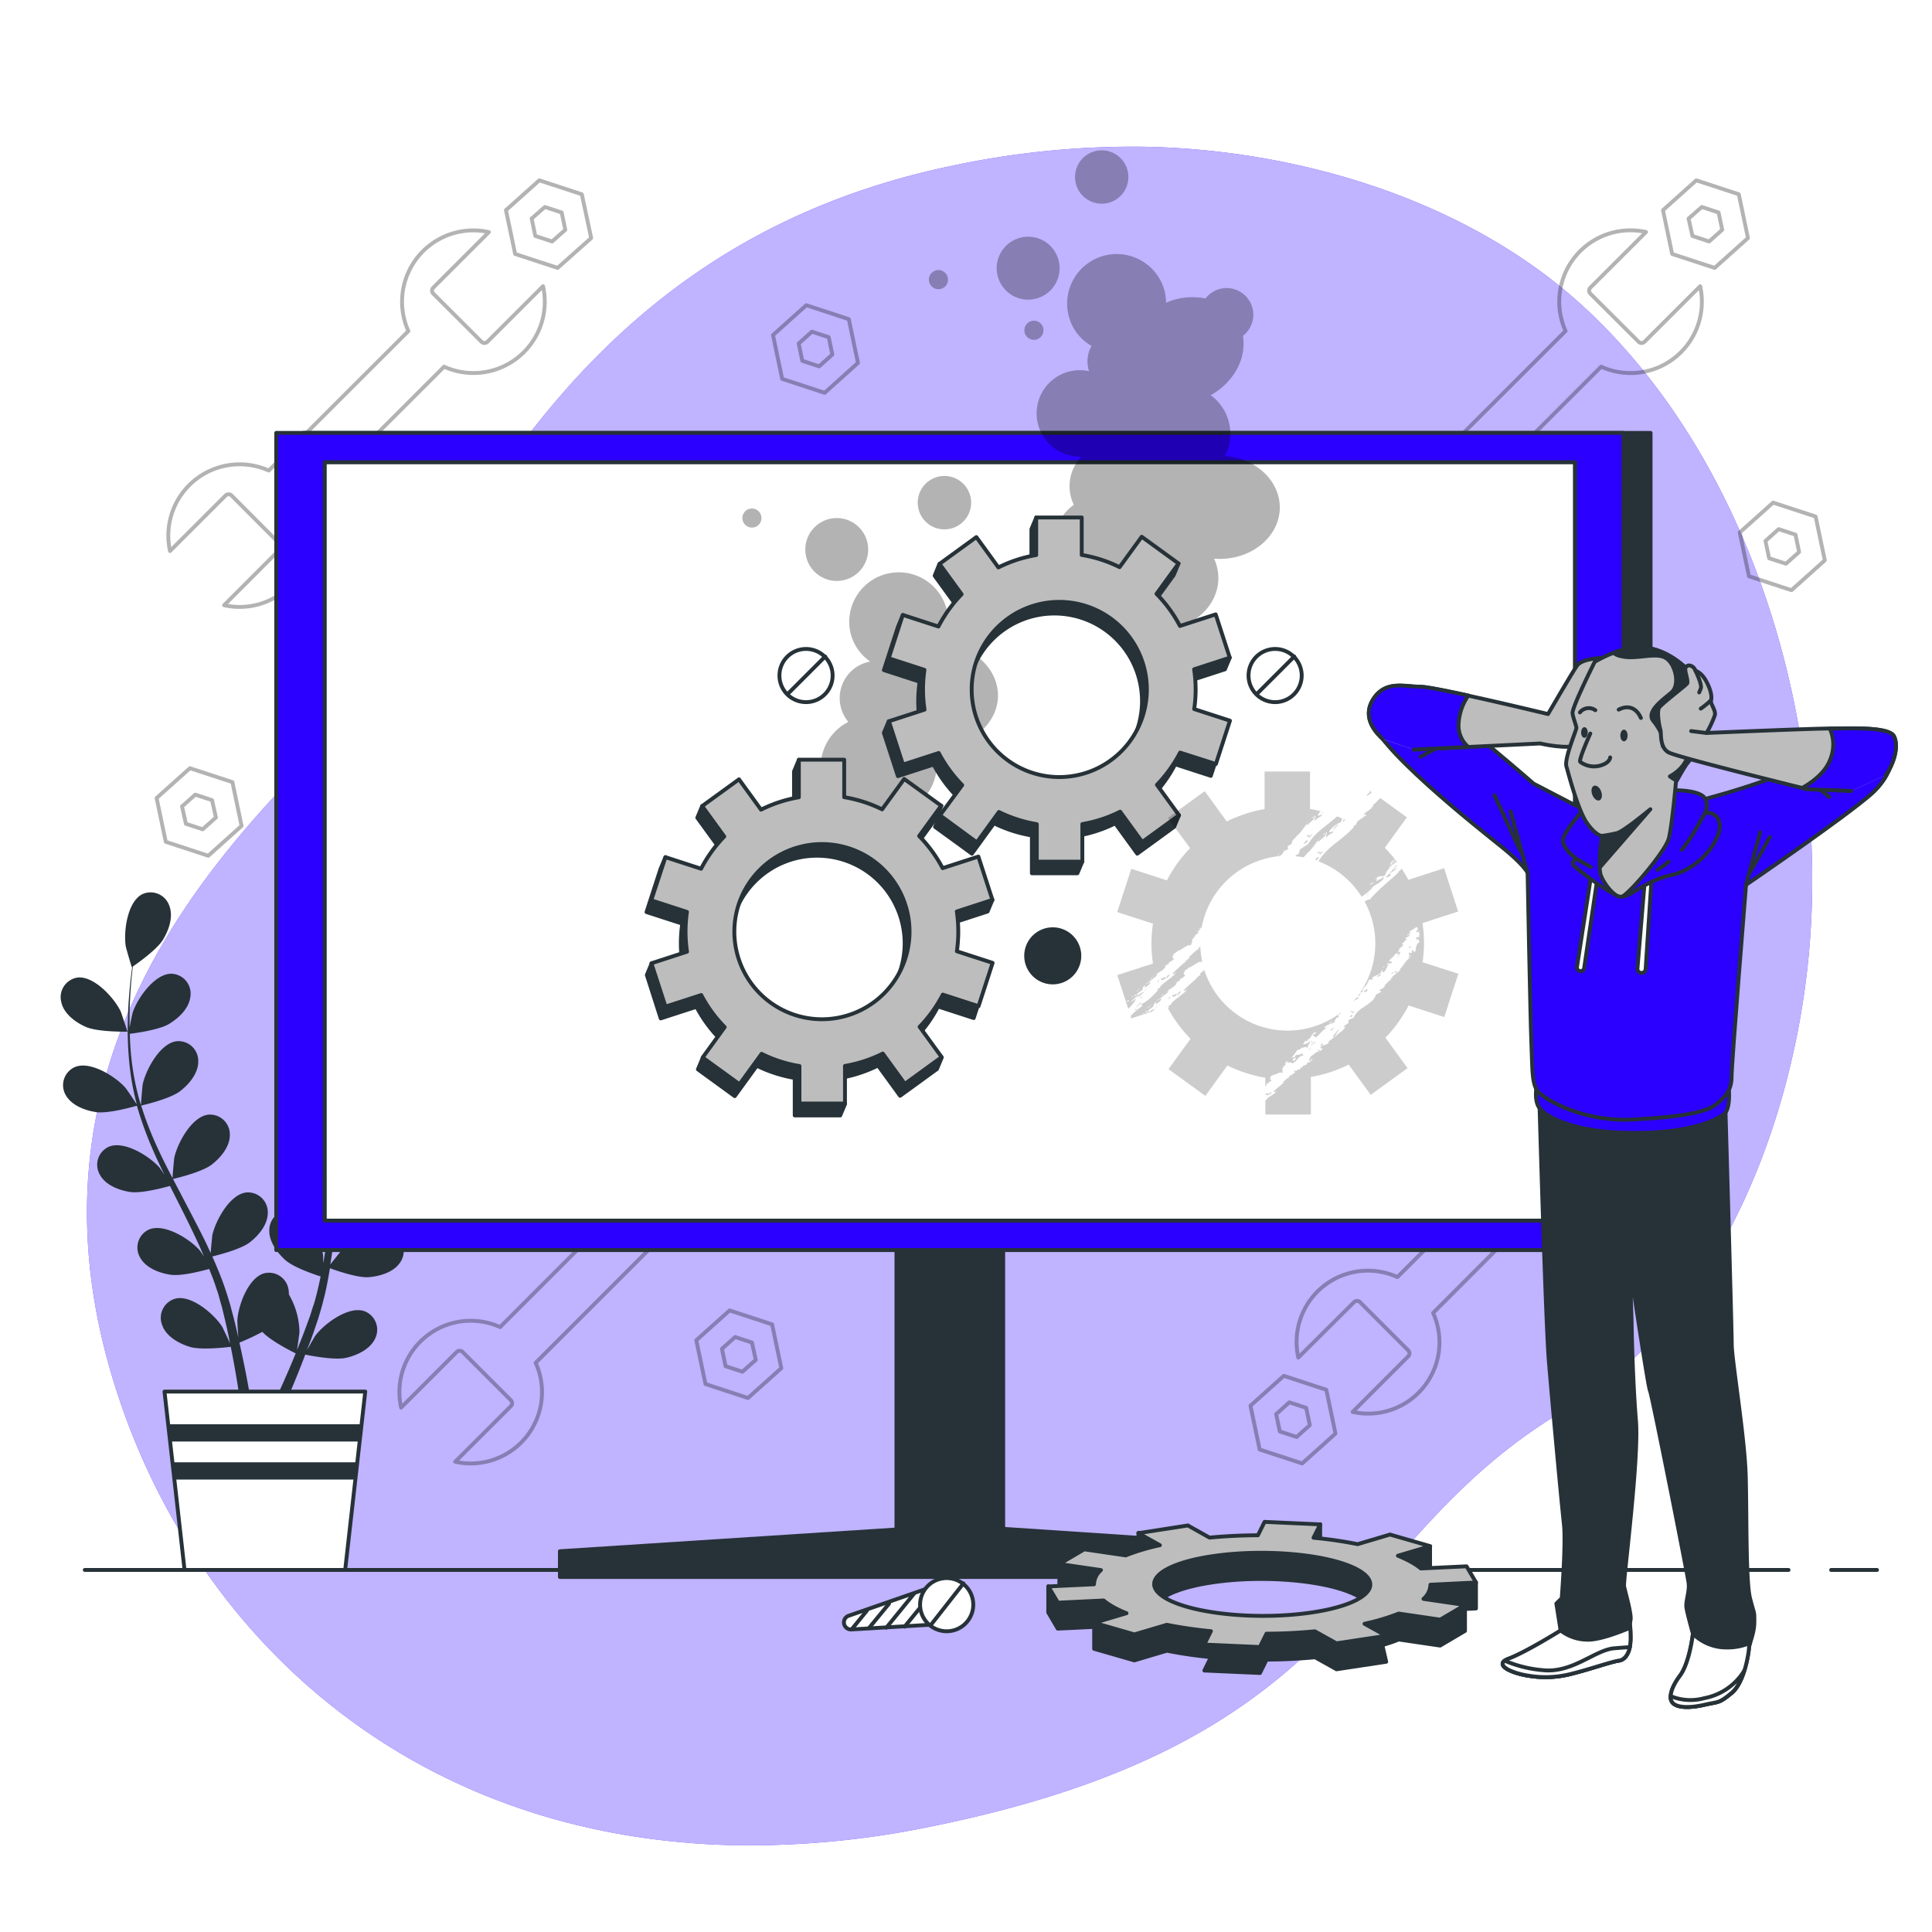 <svg class="animated" id="freepik_stories-computer-troubleshooting" xmlns="http://www.w3.org/2000/svg" viewBox="0 0 500 500" version="1.1" xmlns:xlink="http://www.w3.org/1999/xlink" xmlns:svgjs="http://svgjs.com/svgjs"><style>svg#freepik_stories-computer-troubleshooting:not(.animated) .animable {opacity: 0;}svg#freepik_stories-computer-troubleshooting.animated #freepik--gears-1--inject-16 {animation: 0.9s 1 forwards linear fadeIn;animation-delay: 0s;}            @keyframes fadeIn {                0% {                    opacity: 0;                }                100% {                    opacity: 1;                }            }        </style><g id="freepik--background-simple--inject-16" class="animable" style="transform-origin: 245.758px 257.766px;"><path d="M467.6,251.91c-4.93,41.8-24,90.41-62.14,112.73-57.59,33.75-52.77,85.64-165.19,108.2a231.26,231.26,0,0,1-49.84,4.71,194.66,194.66,0,0,1-24.47-2C94.51,465.12,46.43,415.46,28.79,355.5,5.58,276.66,51.93,225,82.65,193.94s53.23-128,163.57-151A223.75,223.75,0,0,1,297.45,38c39.26,1,82.08,13.86,111.71,40.76q3.33,3,6.5,6.28C456.84,127.33,474.34,194.92,467.6,251.91Z" style="fill: #2C00FF; transform-origin: 245.758px 257.766px;" id="elbdw5l3prg78" class="animable"></path><g id="elvmx4fvts7c"><path d="M467.6,251.91c-4.93,41.8-24,90.41-62.14,112.73-57.59,33.75-52.77,85.64-165.19,108.2a231.26,231.26,0,0,1-49.84,4.71,194.66,194.66,0,0,1-24.47-2C94.51,465.12,46.43,415.46,28.79,355.5,5.58,276.66,51.93,225,82.65,193.94s53.23-128,163.57-151A223.75,223.75,0,0,1,297.45,38c39.26,1,82.08,13.86,111.71,40.76q3.33,3,6.5,6.28C456.84,127.33,474.34,194.92,467.6,251.91Z" style="fill: rgb(255, 255, 255); opacity: 0.7; transform-origin: 245.758px 257.766px;" class="animable" id="elqipdjz4p83"></path></g></g><g id="freepik--Plant--inject-16" class="animable" style="transform-origin: 71.013px 318.623px;"><path d="M22.26,265.78C25.37,267.14,33,267,33,267s-1.64-5-1.78-5.28C29.53,258.2,24.25,252.44,20,253a5.13,5.13,0,0,0-4.12,6.42C16.56,262.42,19.61,264.63,22.26,265.78Z" style="fill: rgb(38, 50, 56); transform-origin: 24.349px 259.983px;" id="elauuobfer5g" class="animable"></path><path d="M24.88,287.81c3.23.47,10-1.5,10.55-1.65a91.77,91.77,0,0,0,4.12,11.39c.93,2.16,1.94,4.31,3,6.45-.62-.91-1.18-1.72-1.27-1.82-2.53-2.93-9.14-7.09-13.13-5.4a5.12,5.12,0,0,0-2.27,7.29c1.47,2.68,5,4,7.86,4.42s8.72-1.14,10.25-1.57c.41.81.81,1.63,1.22,2.45,2,3.91,3.94,7.81,5.76,11.69.65,1.37,1.23,2.74,1.82,4.11-.55-.81-1-1.48-1.11-1.58-2.53-2.92-9.14-7.09-13.13-5.39a5.13,5.13,0,0,0-2.27,7.28c1.47,2.68,5,4,7.86,4.42s8.15-1,10-1.49c.56,1.42,1.13,2.84,1.6,4.24.31,1,.67,1.87.92,2.86s.54,1.93.81,2.88c.44,1.85.91,3.76,1.3,5.57.28,1.27.52,2.47.77,3.69-.62-1.37-1.9-4-2-4.23-2.05-3.28-8-8.4-12.16-7.33A5.14,5.14,0,0,0,42,343c1,2.87,4.34,4.72,7.1,5.56,3.05.93,9.78.08,10.62,0,.41,2,.78,4,1.1,5.83.73,4.1,1.27,7.77,1.68,10.88h2.84c-.49-3.22-1.14-7.05-2-11.35-.41-2-.88-4.22-1.38-6.46a55.55,55.55,0,0,0,5.93-2.78c2.21,2.4,7.9,5.21,8.63,5.57-.77,1.9-1.54,3.74-2.3,5.47-1.57,3.61-3.06,6.82-4.38,9.55h3.07c1.13-2.52,2.38-5.38,3.68-8.55.79-1.93,1.6-4,2.41-6.15.82.17,7.48,1.53,10.59.83,2.82-.64,6.24-2.23,7.5-5a5.14,5.14,0,0,0-2.83-7.09c-4.11-1.38-10.38,3.29-12.68,6.4-.13.18-1.38,2.34-2.14,3.71.32-.87.65-1.72,1-2.62.65-1.79,1.25-3.59,1.91-5.53.28-.95.57-1.9.85-2.87s.51-2,.78-3c.56-2.34,1-4.75,1.41-7.18,1.56.57,7.15,2.52,10,2.31s6.5-1.26,8.17-3.82a5.14,5.14,0,0,0-1.73-7.44c-3.85-2-10.75,1.68-13.49,4.41-.17.17-1.92,2.35-2.86,3.56.23-1.46.47-2.92.65-4.41.54-4.29.94-8.66,1.37-13,.13-1.34.27-2.66.41-4,.56.21,7.15,2.66,10.39,2.44,2.89-.21,6.5-1.27,8.17-3.83a5.12,5.12,0,0,0-1.72-7.43c-3.85-2-10.76,1.67-13.5,4.4-.2.21-2.71,3.35-3.31,4.18.31-2.93.64-5.84,1.09-8.7a89.63,89.63,0,0,1,2.5-11.45c.25.1,7.12,2.7,10.45,2.46,2.88-.2,6.5-1.26,8.16-3.82a5.13,5.13,0,0,0-1.72-7.44c-3.85-2-10.75,1.68-13.5,4.41-.21.21-2.91,3.59-3.36,4.24.07-.22.11-.45.18-.67a66.15,66.15,0,0,1,4.53-10.82c1-1.93,2-3.72,3.1-5.44,1.23.62,6.88,3.36,9.89,3.48s6.6-.54,8.54-2.9a5.13,5.13,0,0,0-.89-7.58c-3.62-2.4-10.88.49-13.9,2.9-.17.13-1.69,1.65-2.79,2.77.49-.77,1-1.57,1.47-2.3,1.81-2.73,3.64-5.11,5.27-7.22.94-1.18,1.82-2.24,2.65-3.22,1.52,0,7.65-.21,10.33-1.47s5.61-3.52,6.24-6.51a5.13,5.13,0,0,0-4.29-6.31c-4.31-.47-9.43,5.44-11,9-.14.31-1.71,5.33-1.64,5.33h.1c-.82.92-1.68,1.92-2.6,3-1.69,2.07-3.57,4.42-5.45,7.12a90.82,90.82,0,0,0-5.65,9,67.42,67.42,0,0,0-4.83,10.87,1,1,0,0,1,0,.14c0-1.27,0-4.82-.07-5.1-.49-3.83-3.71-10.95-8-11.74a5.12,5.12,0,0,0-5.91,4.82c-.25,3,2,6.1,4.11,8,2.43,2.18,9.18,4.28,9.72,4.44a89.87,89.87,0,0,0-2.85,11.77c-.42,2.32-.76,4.67-1.08,7,0-1.1,0-2.08,0-2.22-.5-3.84-3.72-11-8-11.74a5.12,5.12,0,0,0-5.91,4.82c-.25,3,2,6.1,4.11,8s7.91,3.86,9.43,4.35c-.12.9-.24,1.81-.35,2.71-.52,4.35-1,8.69-1.64,12.94-.21,1.49-.48,3-.75,4.42,0-1,0-1.79,0-1.92-.5-3.83-3.71-11-8-11.74a5.13,5.13,0,0,0-5.92,4.82c-.25,3.05,2,6.1,4.12,8s7.35,3.68,9.15,4.26c-.32,1.49-.63,3-1,4.42-.27,1-.47,1.93-.81,2.9s-.61,1.9-.91,2.84c-.66,1.79-1.32,3.64-2,5.37-.47,1.21-.93,2.35-1.39,3.5.23-1.49.63-4.41.63-4.65A19.89,19.89,0,0,0,74.76,335a6.07,6.07,0,0,0-.07-1.13,5.12,5.12,0,0,0-6.27-4.35c-4.18,1.11-6.84,8.46-7,12.33,0,.22.14,2.71.26,4.28-.21-.91-.41-1.8-.63-2.73-.44-1.86-.94-3.69-1.46-5.67-.28-.94-.57-1.9-.87-2.86s-.67-2-1-2.93c-.83-2.26-1.77-4.52-2.78-6.77,1.62-.39,7.35-1.85,9.66-3.62s4.72-4.63,4.7-7.69a5.12,5.12,0,0,0-5.54-5.25c-4.31.47-8,7.33-8.83,11.12,0,.23-.3,3-.41,4.55-.62-1.35-1.22-2.7-1.89-4-1.93-3.88-4-7.74-6-11.61-.63-1.18-1.24-2.37-1.86-3.55.58-.14,7.43-1.73,10-3.71,2.3-1.75,4.73-4.63,4.71-7.69a5.13,5.13,0,0,0-5.54-5.25c-4.31.47-8,7.33-8.83,11.12-.06.28-.42,4.29-.46,5.31-1.36-2.61-2.69-5.23-3.89-7.86a90.22,90.22,0,0,1-4.23-10.92c.27-.06,7.43-1.69,10.07-3.72,2.3-1.76,4.73-4.63,4.71-7.69a5.13,5.13,0,0,0-5.54-5.25c-4.31.47-8,7.33-8.83,11.12-.06.3-.45,4.6-.46,5.39-.07-.22-.16-.44-.22-.65A66,66,0,0,1,34,273.79c-.24-2.16-.35-4.23-.41-6.24,1.36-.17,7.59-1,10.17-2.56s5.21-4.09,5.52-7.13A5.13,5.13,0,0,0,44.33,252c-4.33,0-8.8,6.4-10,10.08-.07.2-.5,2.31-.8,3.85,0-.91,0-1.85,0-2.72,0-3.28.22-6.28.42-8.93.13-1.51.28-2.88.43-4.15,1.25-.86,6.26-4.4,7.8-6.93s2.74-6,1.61-8.87a5.13,5.13,0,0,0-7-2.9c-3.85,2-4.87,9.74-4.23,13.56.06.32,1.51,5.38,1.58,5.34l.07-.05c-.17,1.22-.33,2.53-.49,4-.26,2.66-.54,5.66-.61,9a89.84,89.84,0,0,0,.25,10.62,67.16,67.16,0,0,0,2,11.73l0,.13c-.68-1.07-2.69-4-2.87-4.21-2.53-2.92-9.14-7.09-13.13-5.39A5.13,5.13,0,0,0,17,283.39C18.5,286.07,22,287.4,24.88,287.81Z" style="fill: rgb(38, 50, 56); transform-origin: 71.326px 298.108px;" id="el1zrbmbpmgyq" class="animable"></path><path d="M99.18,267.46c.07,0,1.38-5.06,1.43-5.39.53-3.83-.69-11.55-4.59-13.43a5.13,5.13,0,0,0-7,3.09c-1,2.87.28,6.4,1.85,8.82C92.74,263.4,99.18,267.45,99.18,267.46Z" style="fill: rgb(38, 50, 56); transform-origin: 94.697px 257.821px;" id="el9m88wcrhmoc" class="animable"></path><polygon points="89.33 406.3 47.76 406.3 42.57 360.14 94.53 360.14 89.33 406.3" style="fill: rgb(255, 255, 255); stroke: rgb(38, 50, 56); stroke-linecap: round; stroke-linejoin: round; transform-origin: 68.55px 383.22px;" id="el8no2va2lu5e" class="animable"></polygon><polygon points="43.52 368.6 44.02 373.07 93.07 373.07 93.58 368.6 43.52 368.6" style="fill: rgb(38, 50, 56); transform-origin: 68.55px 370.835px;" id="el60eg6nwh9zi" class="animable"></polygon><polygon points="91.97 382.91 92.47 378.44 44.63 378.44 45.13 382.91 91.97 382.91" style="fill: rgb(38, 50, 56); transform-origin: 68.55px 380.675px;" id="el494c0znb47s" class="animable"></polygon></g><g id="freepik--Tools--inject-16" class="animable" style="transform-origin: 256.395px 212.707px;"><g id="el6rt4sbcxs6m"><path d="M78.8,131,114.93,94.9a18.45,18.45,0,0,0,25.61-20.83L126.16,88.44a1.1,1.1,0,0,1-1.56,0L112.14,76a1.1,1.1,0,0,1,0-1.56l14.38-14.37a18.45,18.45,0,0,0-20.83,25.61L69.56,121.78A18.45,18.45,0,0,0,44,142.61l14.38-14.37a1.09,1.09,0,0,1,1.55,0L72.35,140.7a1.1,1.1,0,0,1,0,1.56L58,156.63A18.44,18.44,0,0,0,78.8,131Z" style="fill: none; stroke: rgb(0, 0, 0); stroke-linecap: round; stroke-linejoin: round; opacity: 0.3; transform-origin: 92.273px 108.349px;" class="animable" id="el8gs2c28ek15"></path></g><g id="elfyv86afwt6"><path d="M150.57,50.28l-11-3.61-8.63,7.72,2.38,11.34,11,3.6L153,61.61Zm-7.68,12.21-4.36-1.43-.94-4.49,3.42-3,4.35,1.42.94,4.49Z" style="fill: none; stroke: rgb(0, 0, 0); stroke-linecap: round; stroke-linejoin: round; opacity: 0.3; transform-origin: 141.97px 58px;" class="animable" id="elgt07qwqpwf"></path></g><g id="elo4cdnywnev"><path d="M397.78,294.38l-36.13,36.13A18.45,18.45,0,0,0,336,351.34L350.42,337a1.1,1.1,0,0,1,1.56,0l12.46,12.47a1.09,1.09,0,0,1,0,1.55l-14.38,14.38a18.45,18.45,0,0,0,20.83-25.61L407,303.62a18.45,18.45,0,0,0,25.61-20.83l-14.38,14.38a1.1,1.1,0,0,1-1.56,0l-12.46-12.46a1.1,1.1,0,0,1,0-1.56l14.38-14.38a18.45,18.45,0,0,0-20.83,25.61Z" style="fill: none; stroke: rgb(0, 0, 0); stroke-linecap: round; stroke-linejoin: round; opacity: 0.3; transform-origin: 384.303px 317.085px;" class="animable" id="elq02bnu99hm"></path></g><g id="elazs71k48x0l"><path d="M326,375.13l11,3.61,8.62-7.73-2.37-11.33-11-3.61-8.63,7.73Zm7.68-12.21,4.36,1.43.94,4.48-3.42,3.06-4.35-1.43-.94-4.48Z" style="fill: none; stroke: rgb(0, 0, 0); stroke-linecap: round; stroke-linejoin: round; opacity: 0.3; transform-origin: 334.62px 367.405px;" class="animable" id="elnk3tdrt3sc"></path></g><g id="el0x85qungbtc"><path d="M378.25,131,414.38,94.9A18.45,18.45,0,0,0,440,74.07L425.61,88.44a1.09,1.09,0,0,1-1.55,0L411.59,76a1.1,1.1,0,0,1,0-1.56L426,60.05a18.45,18.45,0,0,0-20.83,25.61L369,121.78a18.45,18.45,0,0,0-25.61,20.83l14.38-14.37a1.1,1.1,0,0,1,1.56,0L371.8,140.7a1.1,1.1,0,0,1,0,1.56l-14.38,14.37A18.44,18.44,0,0,0,378.25,131Z" style="fill: none; stroke: rgb(0, 0, 0); stroke-linecap: round; stroke-linejoin: round; opacity: 0.3; transform-origin: 391.696px 108.343px;" class="animable" id="elydc9n14s4r"></path></g><g id="ela57e14owkhw"><path d="M450,50.28l-11-3.61-8.62,7.72,2.37,11.34,11,3.6,8.62-7.72Zm-7.68,12.21L438,61.06,437,56.57l3.42-3,4.35,1.42.94,4.49Z" style="fill: none; stroke: rgb(0, 0, 0); stroke-linecap: round; stroke-linejoin: round; opacity: 0.3; transform-origin: 441.375px 58px;" class="animable" id="el3kkdzjk7z6x"></path></g><g id="elm4jdvzgslj"><path d="M469.88,133.68l-11-3.6-8.63,7.72,2.38,11.33,11,3.61,8.63-7.73Zm-7.68,12.21-4.36-1.42L456.9,140l3.42-3.06,4.35,1.43.94,4.49Z" style="fill: none; stroke: rgb(0, 0, 0); stroke-linecap: round; stroke-linejoin: round; opacity: 0.3; transform-origin: 461.255px 141.41px;" class="animable" id="elput6go8v75"></path></g><g id="eliftdl3sx2sj"><path d="M219.67,82.6l-11-3.61-8.62,7.73,2.37,11.33,11,3.61,8.62-7.73ZM212,94.81l-4.36-1.43-.94-4.48,3.42-3.06,4.35,1.43.94,4.48Z" style="fill: none; stroke: rgb(0, 0, 0); stroke-linecap: round; stroke-linejoin: round; opacity: 0.3; transform-origin: 211.045px 90.325px;" class="animable" id="elka5jqhnf8hf"></path></g><g id="el8rzj41g7m22"><path d="M199.82,342.75l-11-3.61-8.62,7.72,2.38,11.33,11,3.61,8.62-7.72ZM192.13,355l-4.35-1.43-.94-4.49,3.41-3.06,4.35,1.43,1,4.49Z" style="fill: none; stroke: rgb(0, 0, 0); stroke-linecap: round; stroke-linejoin: round; opacity: 0.3; transform-origin: 191.2px 350.47px;" class="animable" id="elmo6kqqm3c1n"></path></g><g id="eljvsi4pe52jn"><path d="M60.15,202.41l-11-3.6-8.62,7.72,2.37,11.33,11,3.61,8.62-7.73Zm-7.69,12.21-4.35-1.42-1-4.49,3.42-3.06,4.35,1.43,1,4.49Z" style="fill: none; stroke: rgb(0, 0, 0); stroke-linecap: round; stroke-linejoin: round; opacity: 0.3; transform-origin: 51.525px 210.14px;" class="animable" id="el4wbkqznu5bb"></path></g><g id="eln145jyssk5b"><path d="M138.63,352.69l36.12-36.13a18.44,18.44,0,0,0,25.61-20.83L186,310.11a1.1,1.1,0,0,1-1.56,0L172,297.65a1.1,1.1,0,0,1,0-1.56l14.37-14.38a18.45,18.45,0,0,0-20.83,25.61l-36.12,36.13a18.45,18.45,0,0,0-25.61,20.83l14.37-14.38a1.1,1.1,0,0,1,1.56,0l12.46,12.46a1.1,1.1,0,0,1,0,1.56L117.8,378.3a18.45,18.45,0,0,0,20.83-25.61Z" style="fill: none; stroke: rgb(0, 0, 0); stroke-linecap: round; stroke-linejoin: round; opacity: 0.3; transform-origin: 152.087px 330.005px;" class="animable" id="elw4qvj34uw9"></path></g><g id="elhkqa56dtsii"><path d="M210.4,271.94l-11-3.61-8.63,7.73,2.38,11.33,11,3.61,8.63-7.73Zm-7.68,12.21-4.36-1.43-.94-4.48,3.41-3.06,4.36,1.43.94,4.48Z" style="fill: none; stroke: rgb(0, 0, 0); stroke-linecap: round; stroke-linejoin: round; opacity: 0.3; transform-origin: 201.775px 279.665px;" class="animable" id="elk2clc2rydor"></path></g></g><g id="freepik--Device--inject-16" class="animable" style="transform-origin: 249.33px 260.08px;"><rect x="232" y="295.89" width="27.63" height="111.46" style="fill: rgb(38, 50, 56); stroke: rgb(38, 50, 56); stroke-linecap: round; stroke-linejoin: round; transform-origin: 245.815px 351.62px;" id="elllrwr1s1sjl" class="animable"></rect><rect x="78.51" y="112.03" width="348.66" height="211.48" style="fill: rgb(38, 50, 56); stroke: rgb(38, 50, 56); stroke-linecap: round; stroke-linejoin: round; transform-origin: 252.84px 217.77px;" id="elpqungwawp7n" class="animable"></rect><rect x="71.49" y="112.03" width="348.66" height="211.48" style="fill: #2C00FF; stroke: rgb(38, 50, 56); stroke-linecap: round; stroke-linejoin: round; transform-origin: 245.82px 217.77px;" id="ela83zk2pu4n" class="animable"></rect><rect x="84.05" y="119.65" width="323.53" height="196.24" style="fill: rgb(255, 255, 255); stroke: rgb(38, 50, 56); stroke-linecap: round; stroke-linejoin: round; transform-origin: 245.815px 217.77px;" id="elz7o8zyqc4cd" class="animable"></rect><rect x="84.05" y="304.07" width="323.53" height="11.82" style="fill: rgb(255, 255, 255); stroke: rgb(38, 50, 56); stroke-linecap: round; stroke-linejoin: round; transform-origin: 245.815px 309.98px;" id="elttu0qf0vl9" class="animable"></rect><polygon points="247.33 394.84 144.9 401.46 144.9 408.13 346.74 408.13 346.74 401.46 247.33 394.84" style="fill: rgb(38, 50, 56); stroke: rgb(38, 50, 56); stroke-linecap: round; stroke-linejoin: round; transform-origin: 245.82px 401.485px;" id="el3l8q5spi4sw" class="animable"></polygon><rect x="84.05" y="119.65" width="323.53" height="196.24" style="fill: rgb(255, 255, 255); stroke: rgb(38, 50, 56); stroke-linecap: round; stroke-linejoin: round; transform-origin: 245.815px 217.77px;" id="elwihvzcjpns7" class="animable"></rect></g><g id="freepik--Floor--inject-16" class="animable" style="transform-origin: 253.855px 406.3px;"><line x1="462.87" y1="406.3" x2="21.94" y2="406.3" style="fill: none; stroke: rgb(38, 50, 56); stroke-linecap: round; stroke-linejoin: round; transform-origin: 242.405px 406.3px;" id="ely9lpehvshta" class="animable"></line><line x1="485.77" y1="406.3" x2="473.9" y2="406.3" style="fill: none; stroke: rgb(38, 50, 56); stroke-linecap: round; stroke-linejoin: round; transform-origin: 479.835px 406.3px;" id="el7sy2htyhfs4" class="animable"></line></g><g id="freepik--Character--inject-16" class="animable" style="transform-origin: 422.46px 304.673px;"><path d="M398.33,282.83s1.66,59,2.5,69.27,3.34,37.3,3.9,42.31-.56,19.21-.56,19.21L402.78,415l1.11,7s-8.91,5.57-13.36,7.24,1.11,3.89,5,4.45A26.61,26.61,0,0,0,407,433.1c4.46-1.11,10-3.06,12-3.34S422,427,422,423.92s-.28-3.34,0-4.74-1.4-7.23-1.68-8.62,3.9-32.85,3.07-42.87-1.12-23.66-1.12-25.05-.55-15.87-.55-15.87,4.73,32,5.29,33.13,9.74,47.59,10,49.82-.84,4.73-.56,6.4,1.67,6.68,1.67,6.68-.84,7.52-3.34,10.86-3.06,6.12-1.67,7.24,4.45,1.11,8.07.28,3.62-.28,7-3.07,4.45-10.85,4.45-11.69,1.4-3.62,1.4-6.68,0-1.67-1.12-6.12-.83-21.71-1.11-31.73-3.62-30.07-3.62-34-1.67-62.08-1.67-62.08S419.77,294,398.33,282.83Z" style="fill: rgb(38, 50, 56); stroke: rgb(38, 50, 56); stroke-linecap: round; stroke-linejoin: round; transform-origin: 421.457px 362.302px;" id="elirs0nlommr" class="animable"></path><path d="M410.73,424.35a11.4,11.4,0,0,1-6.84-2.38s-8.91,5.57-13.36,7.24,1.11,3.89,5,4.45A26.61,26.61,0,0,0,407,433.1c4.46-1.11,10-3.06,12-3.34S422,427,422,423.92c0-1.29-.05-2.08-.09-2.67C418.82,422.55,413.69,424.48,410.73,424.35Z" style="fill: rgb(255, 255, 255); stroke: rgb(38, 50, 56); stroke-linecap: round; stroke-linejoin: round; transform-origin: 405.442px 427.644px;" id="elpa4trq75zv" class="animable"></path><path d="M417.8,426.57c-5.05.4-10.85,6.53-18.59,5.66a31.78,31.78,0,0,1-9.81-2.45c-2.09,1.57,2.68,3.39,6.14,3.88A26.61,26.61,0,0,0,407,433.1c4.46-1.11,10-3.06,12-3.34,1.41-.2,2.38-1.58,2.81-3.48C420.82,426.34,419.56,426.43,417.8,426.57Z" style="fill: rgb(255, 255, 255); stroke: rgb(38, 50, 56); stroke-linecap: round; stroke-linejoin: round; transform-origin: 405.349px 430.158px;" id="elgtvqhgp5ksg" class="animable"></path><path d="M446.89,426.37a12.2,12.2,0,0,1-8.76-3.57s-.84,7.52-3.34,10.86-3.06,6.12-1.67,7.24,4.45,1.11,8.07.28,3.62-.28,7-3.07,4.45-10.85,4.45-11.69a5.16,5.16,0,0,1,.31-1.24A14.9,14.9,0,0,1,446.89,426.37Z" style="fill: rgb(255, 255, 255); stroke: rgb(38, 50, 56); stroke-linecap: round; stroke-linejoin: round; transform-origin: 442.663px 432.287px;" id="el9xpn6htstlk" class="animable"></path><path d="M448.15,438.11c1.48-1.23,2.53-3.51,3.23-5.74l0,.06A15.54,15.54,0,0,1,441,439.5a13.35,13.35,0,0,1-8.65-.55,2.25,2.25,0,0,0,.74,1.95c1.39,1.11,4.45,1.11,8.07.28S444.81,440.9,448.15,438.11Z" style="fill: rgb(255, 255, 255); stroke: rgb(38, 50, 56); stroke-linecap: round; stroke-linejoin: round; transform-origin: 441.857px 437.071px;" id="elanq2zw337ih" class="animable"></path><path d="M397.69,281.06s-.8,3.88.81,5.82,8.08,6.14,23.44,6.31S443.77,290,446,288.5s1.29-7.92,1.29-7.92a68.85,68.85,0,0,1-22.95,5.33C412.08,286.4,397.69,281.06,397.69,281.06Z" style="fill: #2C00FF; stroke: rgb(38, 50, 56); stroke-linecap: round; stroke-linejoin: round; transform-origin: 422.489px 286.888px;" id="elv8b5lmps9is" class="animable"></path><path d="M411,210.14l-14.11-7.34s-17.27-15.12-25.76-20.73-15.69-3.74-16.27,3.17,28.64,29.79,34,34.11,6.48,6.48,6.48,6.48.72,38.57,1,44.76,0,10.36,2,12.24,11.37,7.62,24.47,6.9,19-2,21.45-4,3.88-3.74,3.88-7.19S451.87,229,451.87,229s25.91-17.7,32.53-23.6,7.06-14.25,2.74-15.12-15.26,4.47-19.58,7.2-18.13,7.05-22.88,8.35-9.5,2.73-9.5,2.73S423.23,211.86,411,210.14Z" style="fill: #2C00FF; stroke: rgb(38, 50, 56); stroke-linecap: round; stroke-linejoin: round; transform-origin: 422.406px 234.282px;" id="el121dps1wc24i" class="animable"></path><line x1="395.31" y1="225.83" x2="390.93" y2="209.98" style="fill: none; stroke: rgb(38, 50, 56); stroke-linecap: round; stroke-linejoin: round; transform-origin: 393.12px 217.905px;" id="ell0boefmiw9q" class="animable"></line><line x1="393.43" y1="220.15" x2="386.78" y2="205.82" style="fill: none; stroke: rgb(38, 50, 56); stroke-linecap: round; stroke-linejoin: round; transform-origin: 390.105px 212.985px;" id="elgmseug7ohgh" class="animable"></line><line x1="451.87" y1="228.99" x2="455.53" y2="215.38" style="fill: none; stroke: rgb(38, 50, 56); stroke-linecap: round; stroke-linejoin: round; transform-origin: 453.7px 222.185px;" id="elsgsbsivuqg" class="animable"></line><line x1="453.04" y1="225.56" x2="458.03" y2="216.62" style="fill: none; stroke: rgb(38, 50, 56); stroke-linecap: round; stroke-linejoin: round; transform-origin: 455.535px 221.09px;" id="el2fsn9ooxvie" class="animable"></line><line x1="376.81" y1="190.87" x2="367.67" y2="195.85" style="fill: none; stroke: rgb(38, 50, 56); stroke-linecap: round; stroke-linejoin: round; transform-origin: 372.24px 193.36px;" id="elv5j4kuwhqx" class="animable"></line><line x1="469.04" y1="202.71" x2="473.4" y2="206.24" style="fill: none; stroke: rgb(38, 50, 56); stroke-linecap: round; stroke-linejoin: round; transform-origin: 471.22px 204.475px;" id="el9db0ym4ho1g" class="animable"></line><path d="M411.72,227l-3.6,23.25a.94.94,0,0,0,.79,1.07h0a.93.93,0,0,0,1.07-.79L413.3,228Z" style="fill: rgb(255, 255, 255); stroke: rgb(38, 50, 56); stroke-linecap: round; stroke-linejoin: round; transform-origin: 410.705px 239.166px;" id="elusve4fb8kyl" class="animable"></path><path d="M425.68,227.84l-1.91,22.81a1.06,1.06,0,0,0,1.12,1.15h0a1.06,1.06,0,0,0,1-1l1.53-23.4Z" style="fill: rgb(255, 255, 255); stroke: rgb(38, 50, 56); stroke-linecap: round; stroke-linejoin: round; transform-origin: 425.593px 239.601px;" id="elqshrghkyfa" class="animable"></path><path d="M410.13,209.13s-5.18,5.76-5.61,8.06,3.6,5.18,3.6,5.18-2,.58-.58,1.87,9.79,7.78,12.24,7.78,5.47-3.89,13-5.62,12.81-9.5,12.24-13.1a3.09,3.09,0,0,0-3.75-2.88s1.44-3.16-.86-4.6-7.63-1.44-10.22-1.15S416.61,205.53,410.13,209.13Z" style="fill: #2C00FF; stroke: rgb(38, 50, 56); stroke-linecap: round; stroke-linejoin: round; transform-origin: 424.775px 218.269px;" id="elijd8afurnro" class="animable"></path><path d="M431.85,223a35.46,35.46,0,0,1-2.86,2.1" style="fill: none; stroke: rgb(38, 50, 56); stroke-linecap: round; stroke-linejoin: round; transform-origin: 430.42px 224.05px;" id="el3dokw9pnspn" class="animable"></path><path d="M441.22,210.42s-3.45,6.63-6,9.5" style="fill: none; stroke: rgb(38, 50, 56); stroke-linecap: round; stroke-linejoin: round; transform-origin: 438.22px 215.17px;" id="elqbt19es9d5o" class="animable"></path><line x1="408.12" y1="222.37" x2="411.72" y2="224.39" style="fill: none; stroke: rgb(38, 50, 56); stroke-linecap: round; stroke-linejoin: round; transform-origin: 409.92px 223.38px;" id="el0zmg77n5h1n" class="animable"></line><path d="M357.88,191.28c-1.58-1.44-5.61-5.47-2.44-10.36s8.06-3.17,12.09-3.17,33.1,7.05,33.1,7.05,6.19-10.65,7.49-12.52,6.33-2,6.33-2,1.15.43.58,1.87-1.59.72-1.87,4-1.88,15.11-4.61,16.55-9.93-.29-9.93-.29L365.94,194" style="fill: rgb(189, 189, 189); stroke: rgb(38, 50, 56); stroke-linecap: round; stroke-linejoin: round; transform-origin: 384.723px 182.14px;" id="eluhb51p8432e" class="animable"></path><path d="M365.94,194l14.06-.69a7.27,7.27,0,0,1-2.54-5.5A14.14,14.14,0,0,1,380,180c-5.8-1.27-11-2.29-12.49-2.29-4,0-8.93-1.73-12.09,3.17s.86,8.92,2.44,10.36" style="fill: #2C00FF; stroke: rgb(38, 50, 56); stroke-linecap: round; stroke-linejoin: round; transform-origin: 367.121px 185.707px;" id="el4wywa1jkmjr" class="animable"></path><path d="M412.72,171.27s-6,11.95-5.75,13.39,1,3.17,1,3.74-3.16,7.92-2.59,9.93,3,11.38,5.33,14.69,3.88,3.31,3.88,3.31-1.15,7.91-.28,10.22,3.74,6,5.47,5.47,11.22-11.66,12.09-15,1.87-14.69,1.87-14.69,1.73-3.16,2.73-4.6a22.78,22.78,0,0,0,5.19-13.39c.28-7.48-6.91-14.39-13.39-16.26S415,170,412.72,171.27Z" style="fill: rgb(189, 189, 189); stroke: rgb(38, 50, 56); stroke-linecap: round; stroke-linejoin: round; transform-origin: 423.49px 199.821px;" id="elwnsb3w95tnc" class="animable"></path><path d="M411.57,189.84s-3.16,7-2.59,7.34a6,6,0,0,0,5,1c2.73-.72,2.73-2.16,2.73-2.16" style="fill: none; stroke: rgb(38, 50, 56); stroke-linecap: round; stroke-linejoin: round; transform-origin: 412.811px 194.097px;" id="elfttzmyozkl" class="animable"></path><path d="M414.37,204.81c.4,1,.2,2.08-.43,2.32s-1.46-.41-1.86-1.45-.2-2.08.43-2.32S414,203.77,414.37,204.81Z" style="fill: rgb(38, 50, 56); transform-origin: 413.225px 205.245px;" id="elglz6v80jwt8" class="animable"></path><path d="M414.59,216.33s2.16-.29,3.89-.72,8.64-6.19,8.64-6.19L414,224.53Z" style="fill: rgb(38, 50, 56); stroke: rgb(38, 50, 56); stroke-linecap: round; stroke-linejoin: round; transform-origin: 420.56px 216.975px;" id="ele9wb20dwrya" class="animable"></path><path d="M418.91,183.65s3.75-2.3,5.76,2.16" style="fill: none; stroke: rgb(38, 50, 56); stroke-linecap: round; stroke-linejoin: round; transform-origin: 421.79px 184.434px;" id="eld9xlvbfjuzs" class="animable"></path><path d="M412.87,183.8a2.94,2.94,0,0,0-4,.57" style="fill: none; stroke: rgb(38, 50, 56); stroke-linecap: round; stroke-linejoin: round; transform-origin: 410.87px 183.815px;" id="elzc5nhy3gsj" class="animable"></path><path d="M421.22,190.35c0,.83-.42,1.51-.94,1.51s-.94-.68-.94-1.51.42-1.52.94-1.52S421.22,189.51,421.22,190.35Z" style="fill: rgb(38, 50, 56); transform-origin: 420.28px 190.345px;" id="el3ya9bre5twt" class="animable"></path><ellipse cx="410.05" cy="189.57" rx="0.86" ry="1.38" style="fill: rgb(38, 50, 56); transform-origin: 410.05px 189.57px;" id="elgrg76xuusrv" class="animable"></ellipse><path d="M432.16,200.92a15,15,0,0,0,1.76,1.12c.47-.85,1.74-3.12,2.55-4.28a22.78,22.78,0,0,0,5.19-13.39c.28-7.48-6.91-14.39-13.39-16.26a17.1,17.1,0,0,0-10.56.81c.19.37.85.79,2.64,1.06,3.89.57,8.49-1.3,10.94.43s3.46,6.91,1.3,8.78-6.62,4.89-4.75,7.34a15,15,0,0,1,2.88,5.47c0,.58-.87,1.15,0,1.3s2,.43,2.44-.87,2.74-3.31,3.89-1-.29,5-1.58,6.76A10.58,10.58,0,0,1,432.16,200.92Z" style="fill: rgb(38, 50, 56); stroke: rgb(38, 50, 56); stroke-linecap: round; stroke-linejoin: round; transform-origin: 429.689px 184.833px;" id="eliyf4wdd07bf" class="animable"></path><path d="M479.08,204.67l-11.37-.43s-33.4-8.21-35.84-9.5-1.87-5-2.16-5.91-1-4.75-.29-5.75,6.77-5.62,7.2-6.19-.72-3.31-.43-4,1-.87,1.72-.43a1.92,1.92,0,0,1,.87,1.15s1.44.28,2.73,2.59,1.58,4.17,1.3,5,1.29,2.59,1,3.88a28.16,28.16,0,0,1-2.15,4.61s27.2-1.15,31.81-1.15,15.4-.58,16.69,2,0,7.05-2.16,10.08" style="fill: rgb(189, 189, 189); stroke: rgb(38, 50, 56); stroke-linecap: round; stroke-linejoin: round; transform-origin: 459.894px 188.445px;" id="elf164rjqlzgi" class="animable"></path><line x1="441.66" y1="189.7" x2="437.67" y2="189.2" style="fill: none; stroke: rgb(38, 50, 56); stroke-linecap: round; stroke-linejoin: round; transform-origin: 439.665px 189.45px;" id="elzgktmfy66k" class="animable"></line><path d="M438.78,173.58s1.8,3.58,1.38,4.62l-.41,1" style="fill: none; stroke: rgb(38, 50, 56); stroke-linecap: round; stroke-linejoin: round; transform-origin: 439.502px 176.39px;" id="elzdhb62bn749" class="animable"></path><path d="M442.81,181.21a20.14,20.14,0,0,1-2.65,2.18" style="fill: none; stroke: rgb(38, 50, 56); stroke-linecap: round; stroke-linejoin: round; transform-origin: 441.485px 182.3px;" id="elf8k2iyab9rd" class="animable"></path><path d="M488,200.64c2.16-3,3.46-7.49,2.16-10.08s-11.94-2-16.6-2a10.11,10.11,0,0,1,.19,7.77c-1.28,3.67-4.89,6.22-7.35,7.59l1.31.33,11.37.43" style="fill: #2C00FF; stroke: rgb(38, 50, 56); stroke-linecap: round; stroke-linejoin: round; transform-origin: 478.539px 196.591px;" id="el0sdsswpyoa9r" class="animable"></path></g><g id="freepik--Smoke--inject-16" class="animable" style="transform-origin: 261.67px 125.226px;"><g id="elqwpcclaeaab"><g style="opacity: 0.3; transform-origin: 225.205px 167.36px;" class="animable" id="eliqiuraa6c"><path d="M244,166.67a12.31,12.31,0,0,0,1.42-5.73,12.82,12.82,0,0,0-25.64,0,12.48,12.48,0,0,0,5.43,10.27,9.61,9.61,0,0,0-5.66,15.62,13.08,13.08,0,0,0-7.17,11.37c0,7.36,6.71,13.34,15,13.34s15-6,15-13.34a12,12,0,0,0-1.11-5q.73.06,1.47.06c8.58,0,15.54-6,15.54-13.31C258.22,173,252,167.24,244,166.67Z" id="elqcwfu4rd2b" class="animable" style="transform-origin: 235.33px 179.83px;"></path><circle cx="216.55" cy="142.21" r="8.14" id="el15ktdvjqztw" class="animable" style="transform-origin: 216.55px 142.21px;"></circle><path d="M194.61,131.6a2.47,2.47,0,1,0,2.46,2.47A2.48,2.48,0,0,0,194.61,131.6Z" id="elksmkwy71nc8" class="animable" style="transform-origin: 194.6px 134.07px;"></path><path d="M244.41,137a6.91,6.91,0,1,0-6.9-6.91A6.9,6.9,0,0,0,244.41,137Z" id="ellrg1sagyz4c" class="animable" style="transform-origin: 244.42px 130.09px;"></path></g></g><g id="eliqb6kgo9g7"><g style="opacity: 0.3; transform-origin: 285.805px 100.916px;" class="animable" id="eloy0zm9cg2b"><path d="M267.58,83a2.47,2.47,0,1,0,2.47,2.46A2.46,2.46,0,0,0,267.58,83Z" id="elk6b7drziyl8" class="animable" style="transform-origin: 267.58px 85.47px;"></path><path d="M262.3,62.2a8.14,8.14,0,1,0,11,3.44A8.13,8.13,0,0,0,262.3,62.2Z" id="elz7wcwt7hb4" class="animable" style="transform-origin: 266.084px 69.405px;"></path><path d="M317,118a12.31,12.31,0,0,0,1.42-5.73,12.46,12.46,0,0,0-5.09-10c6.07-3.37,9.31-9.65,8.33-15.35a6.9,6.9,0,1,0-9.69-9.66,16.77,16.77,0,0,0-10.21,1.1,12.27,12.27,0,0,0-1.4-5.73,12.82,12.82,0,0,0-22.72,11.89,12.35,12.35,0,0,0,4.87,5,8.08,8.08,0,0,0-1.07,4,8,8,0,0,0,.42,2.55,11.17,11.17,0,1,0-2,22.07,11.18,11.18,0,0,0-1.95,12.53A11.17,11.17,0,0,0,285.42,151c.8,6.7,7.16,11.92,14.89,11.92,8.28,0,15-6,15-13.34a12.15,12.15,0,0,0-1.1-5q.72.06,1.47.06c8.58,0,15.53-6,15.53-13.31C331.19,124.3,324.92,118.59,317,118Z" id="el8ddlzsj3tcw" class="animable" style="transform-origin: 299.746px 114.337px;"></path><path d="M241.71,70.19a2.47,2.47,0,1,0,3.33,1A2.46,2.46,0,0,0,241.71,70.19Z" id="el5qn58kgc6cr" class="animable" style="transform-origin: 242.87px 72.369px;"></path><path d="M288.35,51.91A6.9,6.9,0,1,0,279,49,6.9,6.9,0,0,0,288.35,51.91Z" id="elzhhh4g1x82" class="animable" style="transform-origin: 285.12px 45.813px;"></path></g></g></g><g id="freepik--Screws--inject-16" class="animable" style="transform-origin: 269.3px 295.06px;"><path d="M215.48,174.83a6.88,6.88,0,1,0-6.88,6.88A6.88,6.88,0,0,0,215.48,174.83Z" style="fill: rgb(255, 255, 255); stroke: rgb(38, 50, 56); stroke-linecap: round; stroke-linejoin: round; transform-origin: 208.6px 174.83px;" id="el9cglqdr1f2" class="animable"></path><line x1="213.56" y1="169.9" x2="204.16" y2="179.3" style="fill: rgb(255, 255, 255); stroke: rgb(38, 50, 56); stroke-linecap: round; stroke-linejoin: round; transform-origin: 208.86px 174.6px;" id="el7umpfqjzttc" class="animable"></line><path d="M279.33,247.37a6.88,6.88,0,1,0-6.88,6.88A6.88,6.88,0,0,0,279.33,247.37Z" style="fill: rgb(38, 50, 56); stroke: rgb(38, 50, 56); stroke-linecap: round; stroke-linejoin: round; transform-origin: 272.45px 247.37px;" id="el7l962ofxzqb" class="animable"></path><path d="M336.88,174.83a6.88,6.88,0,1,0-6.88,6.88A6.88,6.88,0,0,0,336.88,174.83Z" style="fill: rgb(255, 255, 255); stroke: rgb(38, 50, 56); stroke-linecap: round; stroke-linejoin: round; transform-origin: 330px 174.83px;" id="elpgno1pe002" class="animable"></path><line x1="334.96" y1="169.9" x2="325.56" y2="179.3" style="fill: rgb(255, 255, 255); stroke: rgb(38, 50, 56); stroke-linecap: round; stroke-linejoin: round; transform-origin: 330.26px 174.6px;" id="elg85d99vptgm" class="animable"></line><path d="M243.63,409.82l-24,8.34a1.82,1.82,0,0,0-1.21,1.94h0a1.83,1.83,0,0,0,1.93,1.6L245,420.23Z" style="fill: rgb(255, 255, 255); stroke: rgb(38, 50, 56); stroke-linecap: round; stroke-linejoin: round; transform-origin: 231.703px 415.762px;" id="el97lsf89e3r" class="animable"></path><line x1="220.39" y1="421.7" x2="224.34" y2="416.85" style="fill: none; stroke: rgb(38, 50, 56); stroke-linecap: round; stroke-linejoin: round; transform-origin: 222.365px 419.275px;" id="elypzyifikwf" class="animable"></line><line x1="224.88" y1="421.35" x2="230.07" y2="415.03" style="fill: none; stroke: rgb(38, 50, 56); stroke-linecap: round; stroke-linejoin: round; transform-origin: 227.475px 418.19px;" id="elmndg9syef5p" class="animable"></line><line x1="229.39" y1="421.23" x2="236.52" y2="412.48" style="fill: none; stroke: rgb(38, 50, 56); stroke-linecap: round; stroke-linejoin: round; transform-origin: 232.955px 416.855px;" id="elsr3t5y0dxjk" class="animable"></line><line x1="234.12" y1="420.97" x2="242.57" y2="410.62" style="fill: none; stroke: rgb(38, 50, 56); stroke-linecap: round; stroke-linejoin: round; transform-origin: 238.345px 415.795px;" id="el32rqlzelteg" class="animable"></line><path d="M251.83,414.46a6.88,6.88,0,1,0-6,7.66A6.88,6.88,0,0,0,251.83,414.46Z" style="fill: rgb(255, 255, 255); stroke: rgb(38, 50, 56); stroke-linecap: round; stroke-linejoin: round; transform-origin: 245px 415.29px;" id="elo2lg7tqmvcs" class="animable"></path><line x1="249.33" y1="409.79" x2="241.13" y2="420.25" style="fill: rgb(255, 255, 255); stroke: rgb(38, 50, 56); stroke-linecap: round; stroke-linejoin: round; transform-origin: 245.23px 415.02px;" id="eln60sc0zsg68" class="animable"></line></g><g id="freepik--gear-2--inject-16" class="animable" style="transform-origin: 326.645px 413.415px;"><path d="M368.47,408.46l-2.39,3c-.28-.18-.56-.36-.88-.53a28.75,28.75,0,0,0-3.42-1.62l6-1.78,2.32-.54v-.15h.05l-.05,0v-6.59l-11.44,2.19,2,1.69-.9-.26-8.38,2.49c-3.52-.72-2.27-3.53-6.31-3.92l-3.38-1.21-14.39-.64-2.41.06c-5-2.88-9.6-3.22-11.83,4l-5.56-3.11-6.78,1,3.83-2.9-9.92-2.94v6.77L287,404.72H274.16v6.77l10.77,1.58a7.24,7.24,0,0,0-1,1.17l-10.18.49-2.46-4.2v6.77l2.46,4.19,9.41-.45v5.67l10.4,3L302,427.2a110.36,110.36,0,0,0,11.39,1.66l-1.7,3.47,14.39.64,1.72-3.47c4.19,0,8.41-.21,12.53-.6l5.56,3.11,12.86-1.95-1-4.3c1.54-.46,3-.94,4.23-1.46l10.72,1.58,6.44-3.8V416.4l2.84-.13V409.5Zm-70.54-3.1,2.25,1.26c-1.41.31-2.73.65-4,1Zm45.61,18v-3.43l-3.87.11v-.5l-4.09.63c-7.56.22-17.84.53-18.2.53l-.85,1.73c-6.07.32-11.36-.06-14.62-1.89-7.19-4-1.94-8.94,11.74-11s30.58-.48,37.77,3.53C357.88,416.65,354.27,421,343.54,423.34ZM376,417.21l-4-.46,5.23-.25Z" style="fill: rgb(38, 50, 56); stroke: rgb(38, 50, 56); stroke-linecap: round; stroke-linejoin: round; transform-origin: 326.635px 414.835px;" id="el7lzhc5e5wxf" class="animable"></path><polygon points="341.66 394.47 338.37 399.51 341.66 398.7 341.66 394.47" style="fill: rgb(38, 50, 56); stroke: rgb(38, 50, 56); stroke-linecap: round; stroke-linejoin: round; transform-origin: 340.015px 396.99px;" id="el9a41cgvd7oh" class="animable"></polygon><path d="M339.67,417.28c-13.67,2.07-30.58.49-37.76-3.52s-1.94-8.95,11.74-11,30.58-.49,37.77,3.52,1.93,8.94-11.75,11m-32.2-22.5-12.87,2,5.58,3.12a56.76,56.76,0,0,0-8.86,2.64l-10.72-1.57-6.44,3.79,10.77,1.58a5.12,5.12,0,0,0-1.81,3.67l-11.8.56,2.46,4.2,11.83-.57a16.55,16.55,0,0,0,2.51,1.69,28.76,28.76,0,0,0,3.42,1.61l-8.35,2.48,10.4,3,8.38-2.49a113.15,113.15,0,0,0,11.41,1.66l-1.72,3.46,14.39.64,1.72-3.46c4.19,0,8.41-.22,12.53-.61l5.56,3.11,12.86-1.94-5.58-3.12a57.86,57.86,0,0,0,8.86-2.64l10.72,1.57,6.44-3.79-10.77-1.58a5.13,5.13,0,0,0,1.81-3.67l11.8-.57-2.46-4.19-11.83.56a16.55,16.55,0,0,0-2.51-1.68,30.4,30.4,0,0,0-3.42-1.62l8.36-2.48-10.41-3-8.38,2.49a110.37,110.37,0,0,0-11.41-1.66l1.72-3.46-14.39-.65-1.72,3.47c-4.19,0-8.41.22-12.52.6l-5.56-3.11" style="fill: rgb(189, 189, 189); stroke: rgb(38, 50, 56); stroke-linecap: round; stroke-linejoin: round; transform-origin: 326.66px 410.055px;" id="elo1p6sgbkt8e" class="animable"></path></g><g id="freepik--gears-1--inject-16" class="animable animator-active" style="transform-origin: 272.37px 211.295px;"><path d="M246.75,244.13a36.07,36.07,0,0,0-.39-5.23l9.22-3,1.26-3-2,.59-2.85-8.78-9.25,3a35.57,35.57,0,0,0-6.07-8.31l5.7-7.85,1.26-3-2,2.46-8.77-6.37-5.72,7.87a35,35,0,0,0-9.8-3.16v-9.7H207.5l-.76-3-1.25,3v9.73a35,35,0,0,0-9.79,3.2L190,204.7l-6.41,4.66-1.87-.75-.2.49-1.06,2.53,5.73,7.87a35.33,35.33,0,0,0-6,8.34l-6.19-2-1.78-4-1.26,3-3.64,11.2,9.25,3a35.28,35.28,0,0,0-.37,5.07,36.07,36.07,0,0,0,.39,5.23l-5,1.63-2.94-1.65-1.25,3L171,263.56l9.25-3a35.46,35.46,0,0,0,6.08,8.32l-3.55,4.87-.9,0-1.26,3,9.53,6.93,5.72-7.87a35.37,35.37,0,0,0,9.8,3.16v9.7h11.78l1.26-3h-1.26v-6.72a34.94,34.94,0,0,0,9.79-3.2l5.7,7.84,9.54-6.92,1.25-3-2.55,1.23-4.42-6.09a35.37,35.37,0,0,0,6-8.34l9.23,3,3.64-11.2-9.25-3A35.39,35.39,0,0,0,246.75,244.13ZM211.46,266.8a22.67,22.67,0,1,1,22.66-22.67A22.67,22.67,0,0,1,211.46,266.8Z" style="fill: rgb(38, 50, 56); stroke: rgb(38, 50, 56); stroke-linecap: round; stroke-linejoin: round; transform-origin: 212.08px 242.66px;" id="el94f7liagl8h" class="animable"></path><path d="M253.25,260.4l3.64-11.21-9.25-3a36.93,36.93,0,0,0,.36-5.08,35.93,35.93,0,0,0-.38-5.22l9.22-3-3.64-11.21-9.25,3a35.46,35.46,0,0,0-6.08-8.32l5.71-7.85L234,201.6l-5.71,7.86a35.09,35.09,0,0,0-9.81-3.15v-9.7H206.74v9.73a35,35,0,0,0-9.79,3.2l-5.7-7.85-9.53,6.92,5.72,7.88a35.62,35.62,0,0,0-6,8.34l-9.22-3L168.54,233l9.25,3a35.39,35.39,0,0,0-.37,5.07,34.61,34.61,0,0,0,.39,5.23l-9.23,3,3.65,11.21,9.25-3a34.88,34.88,0,0,0,6.07,8.31l-5.7,7.86,9.53,6.92,5.72-7.87a34.62,34.62,0,0,0,9.8,3.16v9.7h11.78v-9.73a35,35,0,0,0,9.79-3.2l5.7,7.85,9.53-6.93L238,265.74a35.33,35.33,0,0,0,6-8.34Zm-63.2-19.29a22.67,22.67,0,1,1,22.66,22.67A22.66,22.66,0,0,1,190.05,241.11Z" style="fill: rgb(189, 189, 189); stroke: rgb(38, 50, 56); stroke-linecap: round; stroke-linejoin: round; transform-origin: 212.715px 241.1px;" id="elv28ee9yct5" class="animable"></path><path d="M308.17,181.45a34.71,34.71,0,0,0-.39-5.23l9.23-3,1.25-3-2,.59L313.37,162l-9.25,3a35.61,35.61,0,0,0-6.08-8.31l5.71-7.85,1.25-3-2,2.46-8.77-6.37-5.71,7.87a35.11,35.11,0,0,0-9.81-3.16v-9.7h-9.77l-.75-3-1.26,3v9.73a35,35,0,0,0-9.79,3.2l-5.7-7.85L245,146.68l-1.86-.74-.21.48L241.89,149l5.72,7.87a35.19,35.19,0,0,0-6,8.35l-6.19-2-1.78-4-1.25,3-3.64,11.2,9.25,3a35.39,35.39,0,0,0-.37,5.07,34.71,34.71,0,0,0,.39,5.23l-5,1.63L230,186.66l-1.26,3,3.64,11.2,9.26-3a35.28,35.28,0,0,0,6.07,8.31l-3.54,4.88-.91,0L242,214l9.53,6.93,5.71-7.87a35.11,35.11,0,0,0,9.81,3.16V226h11.78l1.26-3h-1.26v-6.72a35,35,0,0,0,9.79-3.2l5.7,7.85,9.53-6.93,1.26-3-2.56,1.22-4.42-6.08a35.19,35.19,0,0,0,6-8.35l9.23,3,3.64-11.2-9.26-3A35.39,35.39,0,0,0,308.17,181.45Zm-35.29,22.67a22.67,22.67,0,1,1,22.67-22.67A22.67,22.67,0,0,1,272.88,204.12Z" style="fill: rgb(38, 50, 56); stroke: rgb(38, 50, 56); stroke-linecap: round; stroke-linejoin: round; transform-origin: 273.5px 179.97px;" id="elpva9x51xs9" class="animable"></path><path d="M314.67,197.72l3.64-11.21-9.25-3a35.39,35.39,0,0,0,.37-5.07,36,36,0,0,0-.39-5.23l9.22-3L314.62,159l-9.25,3a34.88,34.88,0,0,0-6.07-8.31l5.7-7.86-9.53-6.92-5.72,7.87a34.72,34.72,0,0,0-9.8-3.16v-9.7H268.17v9.73a35,35,0,0,0-9.79,3.2l-5.7-7.85-9.53,6.93,5.72,7.87a35.33,35.33,0,0,0-6,8.34l-9.23-3L230,170.36l9.25,3a35.42,35.42,0,0,0-.37,5.08,35.93,35.93,0,0,0,.39,5.22l-9.22,3,3.64,11.21,9.25-3a35.46,35.46,0,0,0,6.08,8.32L243.27,211,252.8,218l5.72-7.86a35.13,35.13,0,0,0,9.8,3.15v9.7h11.79v-9.72a34.89,34.89,0,0,0,9.78-3.21l5.71,7.85,9.53-6.92-5.72-7.88a35.58,35.58,0,0,0,6-8.34Zm-63.2-19.28a22.67,22.67,0,1,1,22.67,22.66A22.67,22.67,0,0,1,251.47,178.44Z" style="fill: rgb(189, 189, 189); stroke: rgb(38, 50, 56); stroke-linecap: round; stroke-linejoin: round; transform-origin: 274.155px 178.455px;" id="el58ec1q8894o" class="animable"></path><g id="eldsj3s4ee3ns"><polygon points="296.23 256.29 296.32 256.29 297.83 254.92 296.23 256.29" style="opacity: 0.2; transform-origin: 297.03px 255.605px;" class="animable" id="el2cm7wzfhf7e"></polygon></g><g id="el61mw0dbo8zi"><path d="M294.52,261l-.48.25C294.06,261.38,294.15,261.39,294.52,261Z" style="opacity: 0.2; transform-origin: 294.28px 261.165px;" class="animable" id="el5rjxhsgmlnm"></path></g><g id="elgws5pn1goae"><path d="M295.35,259.27c.14-.18-1,1-1.38,1.48C294.35,260.57,295.43,259.56,295.35,259.27Z" style="opacity: 0.2; transform-origin: 294.666px 260.001px;" class="animable" id="elvx7rt9fl3rj"></path></g><g id="el1hheuicxck4"><path d="M292.75,263.56l4.23-1.37c.32-.32.49-.6.26-.76-.72,1-.63.36-1.15.73v.09c-.13.09-.52.36-.37.09a24.15,24.15,0,0,0,2.94-2c-.42.22.12-.61.14-.76.8-.65.21.19.3.38.4-.37,1.28-.73,1.35-1.29.34-.74-.88.45-1.23.45l2.48-1.83h-.12a1.77,1.77,0,0,0,.8-.65c.05-.37-.49.09-.77.46.89-1.38,2.52-1.45,3-2.91l-.38.24c.14-.19.27-.27.39-.27s0,0,0,0l.77-.48c0-.1,0-.29-.09-.2l.77-.45c1.31-1,0-.66.28-1.12l-.06.06c.3-.41.42-.83.13-.62l1.43-1h0c-.16,0-.29,0-.32-.1l.32.1c.77-.18,2.62-1.89,3.13-1.34a2.43,2.43,0,0,0,.14-.2c0-.1-.05-.21-.07-.32a2.12,2.12,0,0,1-.4.33l.4-.33a22.83,22.83,0,0,1-.4-3.54c-.33.27-.57.51-.58.69l.14-.08-.05.28a.2.2,0,0,1-.09-.2c-.95.57-1.64,1.51-2.39,2l.2.28a5.41,5.41,0,0,0-1.18.92s.11,0,.21,0l.55-.43a1.26,1.26,0,0,1-.55.43A40.83,40.83,0,0,0,303.4,252c.22.1.32.2,1-.35-.75,1.2-2.89,2.28-4.28,3.85h.22l-1,.63c.25-.09.22.1.33.2-1.38,1.47-3.15,3.22-4.36,3.48.51-.28-.36.93.66.29a24.23,24.23,0,0,0-3.37,2.82Zm7.83-5.91.93-.73-.95.92Zm-2.41,2.21-.82.82-.51.27Z" style="opacity: 0.2; transform-origin: 301.86px 254.255px;" class="animable" id="el97voxtncg7j"></path></g><g id="el019gxp4ncw9"><path d="M294,261.29c0-.19.26-.71-.4.2Z" style="opacity: 0.2; transform-origin: 293.825px 261.23px;" class="animable" id="el320fp9a4z2p"></path></g><g id="el66hkn5qh0qu"><path d="M294.09,258.22l1.66-1-.62.27,1-.73C295.83,256.66,294.69,257.29,294.09,258.22Z" style="opacity: 0.2; transform-origin: 295.11px 257.485px;" class="animable" id="elqix4m5ywuv7"></path></g><g id="elrx5guecqzx"><path d="M295,258.14a2.12,2.12,0,0,0-.51.37A3.17,3.17,0,0,1,295,258.14Z" style="opacity: 0.2; transform-origin: 294.745px 258.325px;" class="animable" id="elb9gj2d6o5np"></path></g><g id="elxedpr6qu5n"><path d="M295,258.14c.21-.06-.06.39.6-.07C295.59,257.88,295.32,258,295,258.14Z" style="opacity: 0.2; transform-origin: 295.3px 258.126px;" class="animable" id="eljyw1p6chpij"></path></g><g id="el4p9k10lbmn6"><path d="M328.6,283.44l.51-.78C328.37,282.62,328.71,283.05,328.6,283.44Z" style="opacity: 0.2; transform-origin: 328.855px 283.049px;" class="animable" id="el376bpnenacn"></path></g><g id="elemnxdaumfbs"><polygon points="296.69 256.31 296.32 256.29 296.22 256.38 296.69 256.31" style="opacity: 0.2; transform-origin: 296.455px 256.335px;" class="animable" id="elonwtj1t3yh"></polygon></g><g id="elqv9g2ffm99e"><path d="M337.19,218.46c.41-.17,1.05-.19,1.27-1C337.69,217.52,337.85,218.09,337.19,218.46Z" style="opacity: 0.2; transform-origin: 337.825px 217.96px;" class="animable" id="elj8ypyps7te"></path></g><g id="elt2txsxlbsk"><path d="M328.44,283.7a.49.49,0,0,0,.16-.26Z" style="opacity: 0.2; transform-origin: 328.52px 283.57px;" class="animable" id="el7k5rfs3k97"></path></g><g id="el8xur4hl6azc"><path d="M342.53,210.1l-.16,0c-.15.27-.22.49-.14.52A1.24,1.24,0,0,1,342.53,210.1Z" style="opacity: 0.2; transform-origin: 342.363px 210.36px;" class="animable" id="eluq04k2idfy"></path></g><g id="elvr160klm7k"><path d="M338.29,221h-.24c1.43-1,2.54-3.05,3.78-4.42,0,.18-1.08,1.09-.64,1.29l1.74-1.56c0-.18.71-.92.09-.65a2.67,2.67,0,0,0-.56.64l.05-.37c1.72-1.37.39.57.71.85.71-.92,1.3-.91,1.85-1.46-.05-.56-1.4.73-1-.3a7.57,7.57,0,0,1,3-2.28,2,2,0,0,1,.33-.89c-.45-.2-.91-.39-1.37-.57-2.54,2.34-5.47,3.94-7.44,7.05h.11l-2.19,1.46c-.29.37-.1.75-.55,1.39,0-.3-.34,0-.73.4.74.07,1.46.17,2.17.3A2.94,2.94,0,0,1,338.29,221Z" style="opacity: 0.2; transform-origin: 341.315px 216.58px;" class="animable" id="eltr61lq79dci"></path></g><g id="eltyylr9dsme"><path d="M299.68,254.3c.28-.37-.06-.47.71-.93.08.29.75.49,1.49-.53a6.15,6.15,0,0,0-2.26,1Z" style="opacity: 0.2; transform-origin: 300.75px 253.57px;" class="animable" id="elaotxz2hvrip"></path></g><g id="elykzcdjaoeb"><path d="M301.81,253.45l1-1.25C301.8,252.41,302.1,252.89,301.81,253.45Z" style="opacity: 0.2; transform-origin: 302.31px 252.825px;" class="animable" id="elv08rapniyo"></path></g><g id="elrxmw59yr4bd"><path d="M301.81,253.45l-.31.41A1.34,1.34,0,0,0,301.81,253.45Z" style="opacity: 0.2; transform-origin: 301.655px 253.655px;" class="animable" id="elppcp1lnqeke"></path></g><g id="el3n2hmclp4oh"><polygon points="310.82 240.73 310.83 240.73 310.83 240.72 310.82 240.73" style="opacity: 0.2; transform-origin: 310.825px 240.725px;" class="animable" id="elkq91m0y9tfc"></polygon></g><g id="elsn8j7dgr1t"><path d="M361.23,222.67l-.21-.26c-.15.13-.3.27-.46.43C360.58,223.08,360.93,222.88,361.23,222.67Z" style="opacity: 0.2; transform-origin: 360.895px 222.68px;" class="animable" id="elf3scj4bgy34"></path></g><g id="eljl41yar5ge"><path d="M350.41,259.13c.37-.58.83-.45,1.15-.77-.09-.26-.37-.14-.59-.12-.21.26-.41.51-.63.76A.24.24,0,0,0,350.41,259.13Z" style="opacity: 0.2; transform-origin: 350.95px 258.663px;" class="animable" id="el7vnwzndhs83"></path></g><g id="el1qmfmcmdx0f"><path d="M351.52,258.07c0-.21.37-.57.67-1C351.73,257,351.32,258,351.52,258.07Z" style="opacity: 0.2; transform-origin: 351.829px 257.568px;" class="animable" id="el8qzoptfctif"></path></g><g id="elc3zhrv0ofsf"><path d="M345.67,265.93c-.33.18-1.15.08-1.41.83l.5-.26-.07.11.28.08C344.38,266.32,345.43,266.14,345.67,265.93Z" style="opacity: 0.2; transform-origin: 344.965px 266.345px;" class="animable" id="elxfnt0d7odzm"></path></g><g id="ela6bggznlw7"><polygon points="354.13 231.16 353.68 231.81 354.08 231.44 354.13 231.16" style="opacity: 0.2; transform-origin: 353.905px 231.485px;" class="animable" id="elu47b7qnb2b"></polygon></g><g id="eln2crhxua3xj"><path d="M311.65,251a10,10,0,0,1-1.13,1l.19.29a5.54,5.54,0,0,0-1.18.91.26.26,0,0,0,.21,0l.56-.44a1.33,1.33,0,0,1-.56.44,42.25,42.25,0,0,0-3.46,3.13c.22.1.33.2,1-.35-.75,1.2-2.9,2.28-4.29,3.85h.23l-1,.63c.25-.08.22.11.32.2l-.27.28a35.45,35.45,0,0,0,5.84,7.9l-5.7,7.85,9.53,6.93,5.71-7.87a35.44,35.44,0,0,0,9.81,3.16v2.29a.79.79,0,0,0,.32-.64l-.25.11c.08-.12.16-.16.25-.14s0,0,0,0l.51-.22c0-.08,0-.22-.11-.18l.51-.19c.83-.52-.16-.53,0-.83l0,0c.15-.26.16-.56,0-.46l.92-.49h0a.31.31,0,0,1-.27-.15l.27.15c.57,0,1.68-.95,2.2-.41.14-.23.2-.47,0-.47l0,0a.83.83,0,0,1-.3.22l.3-.22,0,0h0c.56-.49-.53-.29.39-1.05-.1-.1-.17,0-.34.11.21-.23.33-.29.43-.27a.49.49,0,0,1-.14-.27c.2.2.51-.2.65-.43l-.63,0a1,1,0,0,0,.83-.52h-.45c.65-.5.5.42,1-.46l-.42.84c.8-.66,1,0,1.5-.13,1.11-.43,1.44-2,2.7-1.9-.13-.31-.3-.29-.27-.69a1.85,1.85,0,0,1-1.46.47c-1.26.61.59,1.06-.95,1.58-.22-.33.09-.66.52-.81-.22-.27-.73-.07-1.07,0,.72-.46,1.27-1.61,1.67-2h-.05l.09,0,0,0a1.9,1.9,0,0,0,1.09-.62s0-.09,0-.2a.18.18,0,0,1,0,.2c.15.22,1.21-.57,1.3.09.73-.54-.13-.92.92-1.1-.55-.09.19-.64-.35-.65.06.49-1.07.72-1.59.85l.75-1.09c-.14.31.38.18.55.09l-.14-.38c.78.49,1.16-2.07,2.36-1.8-.33.25-.36.72-.83.52-.35.72.59.37.56.84,1.09-.58,1.94-2.26,3.31-2.69-.36,0-.75.41-1.05.18.52-.81,1.92-1,2.92-1.56l-.47-.2c.94-.36.13-.38.94-1,0,.07,0,.29.2.12.55-.59-.22-.33.07-.79.59-.1.61-.26.61-.48A22.66,22.66,0,0,1,311.65,251Zm33.11,12.8c.4.24-.5.88-.64,1.18C343.87,264.46,344.86,264.54,344.76,263.83Z" style="opacity: 0.2; transform-origin: 324.59px 267.31px;" class="animable" id="el3auokbp5plm"></path></g><g id="eluujxyyrovxo"><path d="M361.24,224a1.25,1.25,0,0,0,.14-.31C361.26,223.84,361.23,223.93,361.24,224Z" style="opacity: 0.2; transform-origin: 361.309px 223.845px;" class="animable" id="elx62s1sj7uie"></path></g><g id="elwstaqvmhuw"><path d="M361.46,224.14a.52.52,0,0,0,.35-.15A.68.68,0,0,0,361.46,224.14Z" style="opacity: 0.2; transform-origin: 361.635px 224.065px;" class="animable" id="elqja07g7meb"></path></g><g id="el6d4xk69v6vj"><path d="M361.46,224.14c-.12,0-.2,0-.22-.13a16.67,16.67,0,0,1-2.54,2.92c-.18.47,1-.26,1.35-.44-1.23-.4,1.08-1,1.45-1.94-.25.09-.67.55-.9.54A3,3,0,0,1,361.46,224.14Z" style="opacity: 0.2; transform-origin: 360.091px 225.548px;" class="animable" id="el0ysqxh3f7tv"></path></g><g id="elzy747n3wp0c"><path d="M328.52,283a6,6,0,0,0-1.09.11v0l0,0A.59.59,0,0,0,328.52,283Z" style="opacity: 0.2; transform-origin: 327.975px 283.213px;" class="animable" id="el7z12v1b9npv"></path></g><g id="elmxdqkmahhof"><path d="M359.26,224.6l1.62-1.56c-.41-.39-.67.64-1.15.73.07-.53.7-1,1.23-1.44a37.68,37.68,0,0,0-2.56-2.94l5.7-7.85-6.86-5c-.59.56-1.27,1.33-2,1.91l.21.19-.78.55.36-.09c-.67.64-1.79,1.09-2.38,2,.42-.55.86-.35.95-.16l-2.34,1.64c.09.19-.74,1.11,0,.66l-1,.54.22.1c-2.82,3.41-6.67,4.93-9.07,8.73h.11l-.4.27a22.74,22.74,0,0,1,11.26,9.18,16.57,16.57,0,0,0,3-2.49c-.23,0-.64.36-.75.36,1.19-1,3.29-1.72,3.57-2.93-.68.34-1.48.76-2.21,1.16a.71.71,0,0,1-.39.22c-.46.26-.89.5-1.21.7.59-.81.88-.64,1.21-.7l.39-.22a2.72,2.72,0,0,0,.51-.73l-.61.18c1.25-1.39,1.48-.53,2.48-1l.51-1.11a12.27,12.27,0,0,1,2.61-2.51l-.23-.28C360.66,223.36,359.9,224.37,359.26,224.6Z" style="opacity: 0.2; transform-origin: 352.61px 219.3px;" class="animable" id="elbjxxa1zzcg7"></path></g><g id="el8d50v5ih9t7"><path d="M339.57,271.18l-.2.17A.5.5,0,0,0,339.57,271.18Z" style="opacity: 0.2; transform-origin: 339.47px 271.265px;" class="animable" id="els01jf4p70ff"></path></g><g id="elx3c33kkd9cq"><path d="M339,271.42c.17.22.19.12.39-.07-.3.14-.58-.19-.8.37C338.74,271.7,338.8,271.44,339,271.42Z" style="opacity: 0.2; transform-origin: 338.99px 271.535px;" class="animable" id="ela6ustdlt8ji"></path></g><g id="elup1eob1dybe"><path d="M340.48,269.93c-.18-.66-1,.28-1.25.74C339.49,270.61,340,269.66,340.48,269.93Z" style="opacity: 0.2; transform-origin: 339.855px 270.186px;" class="animable" id="elqxrf5zol9o"></path></g><g id="eljxp7fhl9bb8"><polygon points="339.34 269.48 339.39 269.83 339.7 269.44 339.34 269.48" style="opacity: 0.2; transform-origin: 339.52px 269.635px;" class="animable" id="el4rx4v966yht"></polygon></g><g id="el14f7qzrimtg"><polygon points="342.75 266.2 343.26 265.93 343.25 265.86 342.75 266.13 342.75 266.2" style="opacity: 0.2; transform-origin: 343.005px 266.03px;" class="animable" id="elvdqd7o164ts"></polygon></g><g id="ell5o3z5edrv"><path d="M342.37,270.06c-.49-.34-.2.49-.8.66.2.2.68-.21.95-.21.15-.23-.28-.15-.47-.2A.78.78,0,0,1,342.37,270.06Z" style="opacity: 0.2; transform-origin: 342.061px 270.377px;" class="animable" id="ely36u10hshd"></path></g><g id="eld4zic5n2u6"><path d="M341.05,272l-.18.16A.32.32,0,0,0,341.05,272Z" style="opacity: 0.2; transform-origin: 340.96px 272.08px;" class="animable" id="elf3bonbf5k9s"></path></g><g id="eluhmg8r2bi3i"><path d="M341.05,272l.3-.25C341.13,271.59,341.15,271.82,341.05,272Z" style="opacity: 0.2; transform-origin: 341.2px 271.848px;" class="animable" id="el7v0cmbhzaax"></path></g><g id="elfckj37v29of"><path d="M337.86,216.69l.41-.46c-.44.65,1-.36.28.57-.29.37.75-.36,1.05-.83-.22-.1-.92.73-.86.27l.29-.37C338.6,216.43,338.34,215.76,337.86,216.69Z" style="opacity: 0.2; transform-origin: 338.73px 216.386px;" class="animable" id="elz5l3o7eard"></path></g><g id="elqdcbhpa9lyi"><path d="M360.58,251.54c-.25.14-.34.11-.46.56C360.37,252,360.6,251.68,360.58,251.54Z" style="opacity: 0.2; transform-origin: 360.351px 251.82px;" class="animable" id="elpm7zj573ld"></path></g><g id="elt2nec4hmp4j"><path d="M353.74,256c-.08,0-.63.64-.83.45l.15.45c.22-.35.75-.4.68-.22C353.78,256.25,354.12,256.15,353.74,256Z" style="opacity: 0.2; transform-origin: 353.414px 256.45px;" class="animable" id="elg1jkgk9axfc"></path></g><g id="eltqf26vanw5"><path d="M357.33,252c-.22.34-1,.39-.78.87l.74-.47C357.27,252.17,357.61,252.07,357.33,252Z" style="opacity: 0.2; transform-origin: 356.976px 252.435px;" class="animable" id="eluwnhtjxb4rb"></path></g><g id="elge6sdlhgt3r"><path d="M368.53,244.13a34.71,34.71,0,0,0-.39-5.23l9.23-3-3.64-11.2-9.25,3c-.53-1-1.11-1.94-1.72-2.88a3.24,3.24,0,0,1-1.07.86c0,.18.4-.28.23.1-2,1.93-5.32,4.48-7.44,7.07-.3-.15-.76.08-1.31.48A22.65,22.65,0,0,1,352,256.91a1.7,1.7,0,0,1,.63-.17c-.24-1.17,1.71-2,1.18-2.54,0,.07.38.1.52-.2H354c.41-.91,1.14-.16,1.43-.69-.11-.09-.27,0-.46-.06.76-1,2.05-.72,2.61-1.93-.1,0-.19-.05-.26.06s.06-.18.49-.34l-.11.52c1.1.17,1-1.51,1.87-2.07-.19,0-.74.48-.62,0,.47-.48,1.1.25,1.34-.65-.33.18-.57-.21-.88,0a1.52,1.52,0,0,1-.25.26.78.78,0,0,1,.25-.26c.33-.41.4-.86.78-.75a.28.28,0,0,0,0-.34.37.37,0,0,1-.18,0c0-.08.11-.06.18,0,.43,0,.67-.56.86-.86l-.18-.06c1.1.18.79-.73,1.44-1.3l-.28-.08c.33-.18.94-.35,1.11-1.05h-.45c.51-.2.83-1.2,1.46-1.16.07-.19-.73-.07-.18-.67.27,0,.86-.3.81-.66-.1-.1-.29-.15-.34.11-.08.11,0,.07.1.1l-.36,0c.28-.6.52-.2.88-.77,0-.22-.36,0-.54-.09l2.14-1.38c.2.12.06.43.42.46l-.54.67c0,.55.63,0,1-.21l-.39.44a.07.07,0,0,0,.1,0l-.32.3c1.19-.49-.36,1.34.81.71a1.62,1.62,0,0,1-.95.28c-.49.34-.21.41-.27.67l.85-.37c-1.05.86.38.18-.13,1.06-1,.61-.65,1.87-1,2.31-.88.77,0-.62-.65-.26-.49.41,0,.4-.27.75l-.55-.16c-.57.46.31.36-.11.52-.19.63.27,0,.65.18-.18,0-.76.33-.81.66.1.1.66-.43.35,0-1.46,1.09-1.37,1.81-2.56,2.9l.28.08c-.17.09-.35.11-.41.3l.18,0a16.75,16.75,0,0,0-2.25,1.89l.6-.17-.93.43.4.24c-.55-.08-1.14.91-1.87,1.46l.21.19-.51.27h.27c-.39.37-1.18.48-1.46,1.09.22-.35.61-.1.72.07l-1.5.81c.11.16-.35.72.16.52l-.69.21.2.13c-1.51,2.1-4.23,2.49-5.33,5l.09,0-1.43.68c-.15.24.08.57-.14,1-.15-.45-.64.57-1.09.51-.13.38.2.2.39.25-.72,1.31-2,1.62-2.92,2.94a11.36,11.36,0,0,1,1.39-2.35c-1.07.73-.92,1.18-2,2.05l.59-.32c-.06.95-1.72,1.23-1.37,1.88-.64.5-1.63.49-2.24,1.28l.73.14-.63.64-.31-.29c-.22.19-.27.35-.22.45a1.52,1.52,0,0,1,.47,0c-.22.12-.41.09-.47,0-.77.09-1.19.89-2.06,1.23l.09.21c.1,0,.18,0,0,.17l0-.17a1.15,1.15,0,0,1-.24,0c.15.38-.43.76-.21,1,.25-.14.83-.45.63-.57.79-.19-.43.76-.74,1.08.2-.48-.28-.07-.53.06,0,.07.09,0,.18.06-.43.76-1.4.21-1.28,1.14l-.38-.18-.27.68c-.6-.52-.72.61-1.32.17-.55.53.39.25.14.38-.39.62-1.78,1-1.69,1.43l.09,0,0,.22a.32.32,0,0,1-.12-.18c-.63.25-1,.84-1.46,1.1l.21.27a1.88,1.88,0,0,0-.74.47.23.23,0,0,0,.17,0l.34-.23a.46.46,0,0,1-.34.23,15.08,15.08,0,0,0-2.08,1.75c.2.13.3.23.71-.07-.34.8-1.81,1.2-2.58,2.15l.18,0-.43.18v.26a.19.19,0,0,0,.06.07l-.06.06v3.3h11.78v-9.73a35,35,0,0,0,9.79-3.2l5.7,7.84,9.53-6.92-5.72-7.88a35.13,35.13,0,0,0,6-8.34l9.22,3,3.65-11.2-9.26-3A35.39,35.39,0,0,0,368.53,244.13Zm-10.67,6.43c.44-.69.15-.16.8-.66Z" style="opacity: 0.2; transform-origin: 352.445px 256.57px;" class="animable" id="el2d3dq8isi36"></path></g><g id="elf2jsf4qi1yt"><path d="M298,244.13a34.71,34.71,0,0,0,.39,5.23l-9.23,3,2.83,8.7a10.84,10.84,0,0,0,2.12-2.64l-1.54.91c.71-.83,2.37-1.83,1.84-2.22-.73,1-.64.36-1.16.73v.09c-.13.09-.52.36-.37.09a24.24,24.24,0,0,0,2.95-2c-.43.22.11-.61.13-.76.8-.65.21.19.3.38.4-.37,1.28-.73,1.36-1.29.33-.74-.89.45-1.24.44L298.8,253h-.12a1.84,1.84,0,0,0,.8-.65c0-.37-.48.09-.77.46.89-1.38,2.52-1.45,3-2.91l-.38.24c.15-.19.27-.27.39-.28v0l.77-.49c0-.09,0-.28-.08-.19l.76-.45c1.32-1,0-.66.28-1.13l-.06.06c.3-.41.42-.82.13-.61l1.43-1h0c-.16,0-.28,0-.32-.1l.32.1c.77-.18,2.62-1.9,3.13-1.34.29-.37.44-.72.22-.66l-.06.06a2.7,2.7,0,0,1-.48.41l.48-.41s0,0,.05-.06h0c.94-.86-.62-.19.91-1.57-.1-.1-.24.09-.5.27.37-.39.56-.51.68-.52a.39.39,0,0,1-.1-.31c.21.19.77-.46,1.06-.83l-.85.18a2.77,2.77,0,0,0,1.31-1l-.61.17c.51-.43.65-.36.78-.32a22.67,22.67,0,0,1,19.55-18.48,1.24,1.24,0,0,0,.45-.76c.21.09,0,.4-.31.75q.3,0,.6-.06l-.15,0c1.41-.82.32-.56,1.64-1.66,0,.09-.05.38.23.1,1-1-.19-.38.38-1.12,1.75-.72.25-.93,2.07-2.21h-.23c1.43-1,2.53-3,3.77-4.42,0,.18-1.08,1.09-.64,1.29L340,212c0-.18.71-.92.09-.65a2.67,2.67,0,0,0-.56.64l.06-.38c1.71-1.36.39.58.7.86.71-.92,1.3-.91,1.85-1.46,0-.57-1.4.73-1-.3a3.18,3.18,0,0,1,.67-.76c-.92-.22-1.84-.42-2.78-.58v-9.7H327.27v9.73a35,35,0,0,0-9.79,3.2l-5.7-7.85-9.53,6.93L308,219.5a35.33,35.33,0,0,0-6,8.34l-9.22-3-3.65,11.2,9.26,3A35.28,35.28,0,0,0,298,244.13Zm-5.75,15-.83.08C292,258.74,292.33,259,292.2,259.12Zm2.26-2.77-.51.27,1.33-1.09Zm3.21-2.84,0-.19.92-.73Z" style="opacity: 0.2; transform-origin: 315.635px 230.365px;" class="animable" id="el2w2hw8xmwwo"></path></g><g id="ela0ydvypwqdw"><path d="M350.58,261.78c-.2-.13-.58.38-.63,0l.15-.23c-.22.34-.56-.23-.75.4l.23-.28c-.21.42.71-.07.34.51C349.77,262.44,350.44,262.08,350.58,261.78Z" style="opacity: 0.2; transform-origin: 349.965px 261.91px;" class="animable" id="el8ni7s5vvrgx"></path></g><g id="elxosgx9dk4ce"><path d="M361.69,247.75l.09,0a.63.63,0,0,1,.07-.27C361.75,247.52,361.66,247.57,361.69,247.75Z" style="opacity: 0.2; transform-origin: 361.767px 247.615px;" class="animable" id="el6hoaz3ujs26"></path></g><g id="eloq5dd0yo3cf"><path d="M364.85,245.29l.25-.13c.13-.38-.3-.22-.54,0C364.66,245.17,364.67,245.31,364.85,245.29Z" style="opacity: 0.2; transform-origin: 364.842px 245.112px;" class="animable" id="eliwx08cnx7k"></path></g><g id="elui5oxexwsts"><path d="M360.7,251.78c.41-.29.74.14.93-.42C361.31,251.61,361,251.11,360.7,251.78Z" style="opacity: 0.2; transform-origin: 361.165px 251.57px;" class="animable" id="elb29jc1y9yc"></path></g><g id="eluuknahtj53n"><path d="M361.16,247.12c.22,0,.75-.26.89,0,.28-.46.57-.93-.11-.82l-.3.4c.16-.17.17-.09.26-.07C361.77,247,361.41,247,361.16,247.12Z" style="opacity: 0.2; transform-origin: 361.759px 246.702px;" class="animable" id="el1ea38wreigg"></path></g><g id="el6muqdgs2b1"><path d="M362.08,247.38a.32.32,0,0,0,0-.25l-.2.37C362,247.48,362.05,247.47,362.08,247.38Z" style="opacity: 0.2; transform-origin: 361.993px 247.315px;" class="animable" id="elpdzj6vw0l6n"></path></g><g id="elfy2ynmnnyw9"><path d="M350,262.71c-.6-.11-.36.37-.8.52C349.48,263.19,350,263.3,350,262.71Z" style="opacity: 0.2; transform-origin: 349.6px 262.962px;" class="animable" id="eleiwr4ev7zwg"></path></g><g id="elro2t46oa5ct"><path d="M355,205.08a.3.3,0,0,1,0-.1l-.19-.14c-.49.39-1.15.71-1,1.15Z" style="opacity: 0.2; transform-origin: 354.394px 205.415px;" class="animable" id="eluvuaezyvgz"></path></g><g id="elw4annkdfko"><polygon points="299.12 260.62 299.2 260.62 300.72 259.25 299.12 260.62" style="opacity: 0.2; transform-origin: 299.92px 259.935px;" class="animable" id="elxkxp00734t"></polygon></g><g id="elq9utazhdot"><path d="M298,261.82l1-.73a2.64,2.64,0,0,0-1.68,1l.92-.3.35-.21Z" style="opacity: 0.2; transform-origin: 298.16px 261.59px;" class="animable" id="el8cu1qznanfi"></path></g><g id="elc5ko7z85dxf"><path d="M340.33,222.6l.16.05a1.16,1.16,0,0,0,.86-.86C340.7,221.84,340.7,222.25,340.33,222.6Z" style="opacity: 0.2; transform-origin: 340.84px 222.22px;" class="animable" id="elv17m9m2oef"></path></g><g id="elktm88bvw9xp"><path d="M342.49,220.3c-.22-.09-.92.73-.86.27l.29-.37c-.43.56-.69-.1-1.17.82l.41-.45c-.44.64,1-.37.28.56C341.15,221.5,342.19,220.77,342.49,220.3Z" style="opacity: 0.2; transform-origin: 341.62px 220.716px;" class="animable" id="elz82esjcyi8"></path></g><g id="elnlmdlfpp2g"><path d="M304.39,258.19a1.44,1.44,0,0,0,.31-.4Z" style="opacity: 0.2; transform-origin: 304.545px 257.99px;" class="animable" id="el5nc0twntq3h"></path></g><g id="elqqi7msegty8"><path d="M304.76,257.17a6.36,6.36,0,0,0-2.25,1l.05.47c.29-.37-.05-.47.72-.93C303.35,258,304,258.19,304.76,257.17Z" style="opacity: 0.2; transform-origin: 303.635px 257.905px;" class="animable" id="elbofknqihemj"></path></g><g id="el50ple996yi3"><path d="M354.57,204.61l-.34.47a5.6,5.6,0,0,0,.49-.36Z" style="opacity: 0.2; transform-origin: 354.475px 204.845px;" class="animable" id="elrjzyks9hwqe"></path></g><g id="elfbv19dmg7mw"><path d="M304.7,257.79l1-1.26C304.69,256.74,305,257.22,304.7,257.79Z" style="opacity: 0.2; transform-origin: 305.2px 257.16px;" class="animable" id="el5a6kqjcdu5"></path></g><g id="elg06hgv1cdj"><path d="M347.94,212.07c-.15.09-.27.14-.33.08l0,.57a2.16,2.16,0,0,1,.59-.52Z" style="opacity: 0.2; transform-origin: 347.905px 212.395px;" class="animable" id="elhl3lqpewwyf"></path></g><g id="el9m55mx0ai06"><path d="M345.12,214.92c0-.28.71-.92,1.27-1.57C345.8,213.34,344.89,214.82,345.12,214.92Z" style="opacity: 0.2; transform-origin: 345.737px 214.135px;" class="animable" id="elv0nnr3j3ru9"></path></g><g id="el64g4gi2a83w"><polygon points="299.58 260.64 299.2 260.62 299.1 260.72 299.58 260.64" style="opacity: 0.2; transform-origin: 299.34px 260.67px;" class="animable" id="ellteg37osu0a"></polygon></g></g><defs>     <filter id="active" height="200%">         <feMorphology in="SourceAlpha" result="DILATED" operator="dilate" radius="2"></feMorphology>                <feFlood flood-color="#32DFEC" flood-opacity="1" result="PINK"></feFlood>        <feComposite in="PINK" in2="DILATED" operator="in" result="OUTLINE"></feComposite>        <feMerge>            <feMergeNode in="OUTLINE"></feMergeNode>            <feMergeNode in="SourceGraphic"></feMergeNode>        </feMerge>    </filter>    <filter id="hover" height="200%">        <feMorphology in="SourceAlpha" result="DILATED" operator="dilate" radius="2"></feMorphology>                <feFlood flood-color="#ff0000" flood-opacity="0.5" result="PINK"></feFlood>        <feComposite in="PINK" in2="DILATED" operator="in" result="OUTLINE"></feComposite>        <feMerge>            <feMergeNode in="OUTLINE"></feMergeNode>            <feMergeNode in="SourceGraphic"></feMergeNode>        </feMerge>            <feColorMatrix type="matrix" values="0   0   0   0   0                0   1   0   0   0                0   0   0   0   0                0   0   0   1   0 "></feColorMatrix>    </filter></defs></svg>